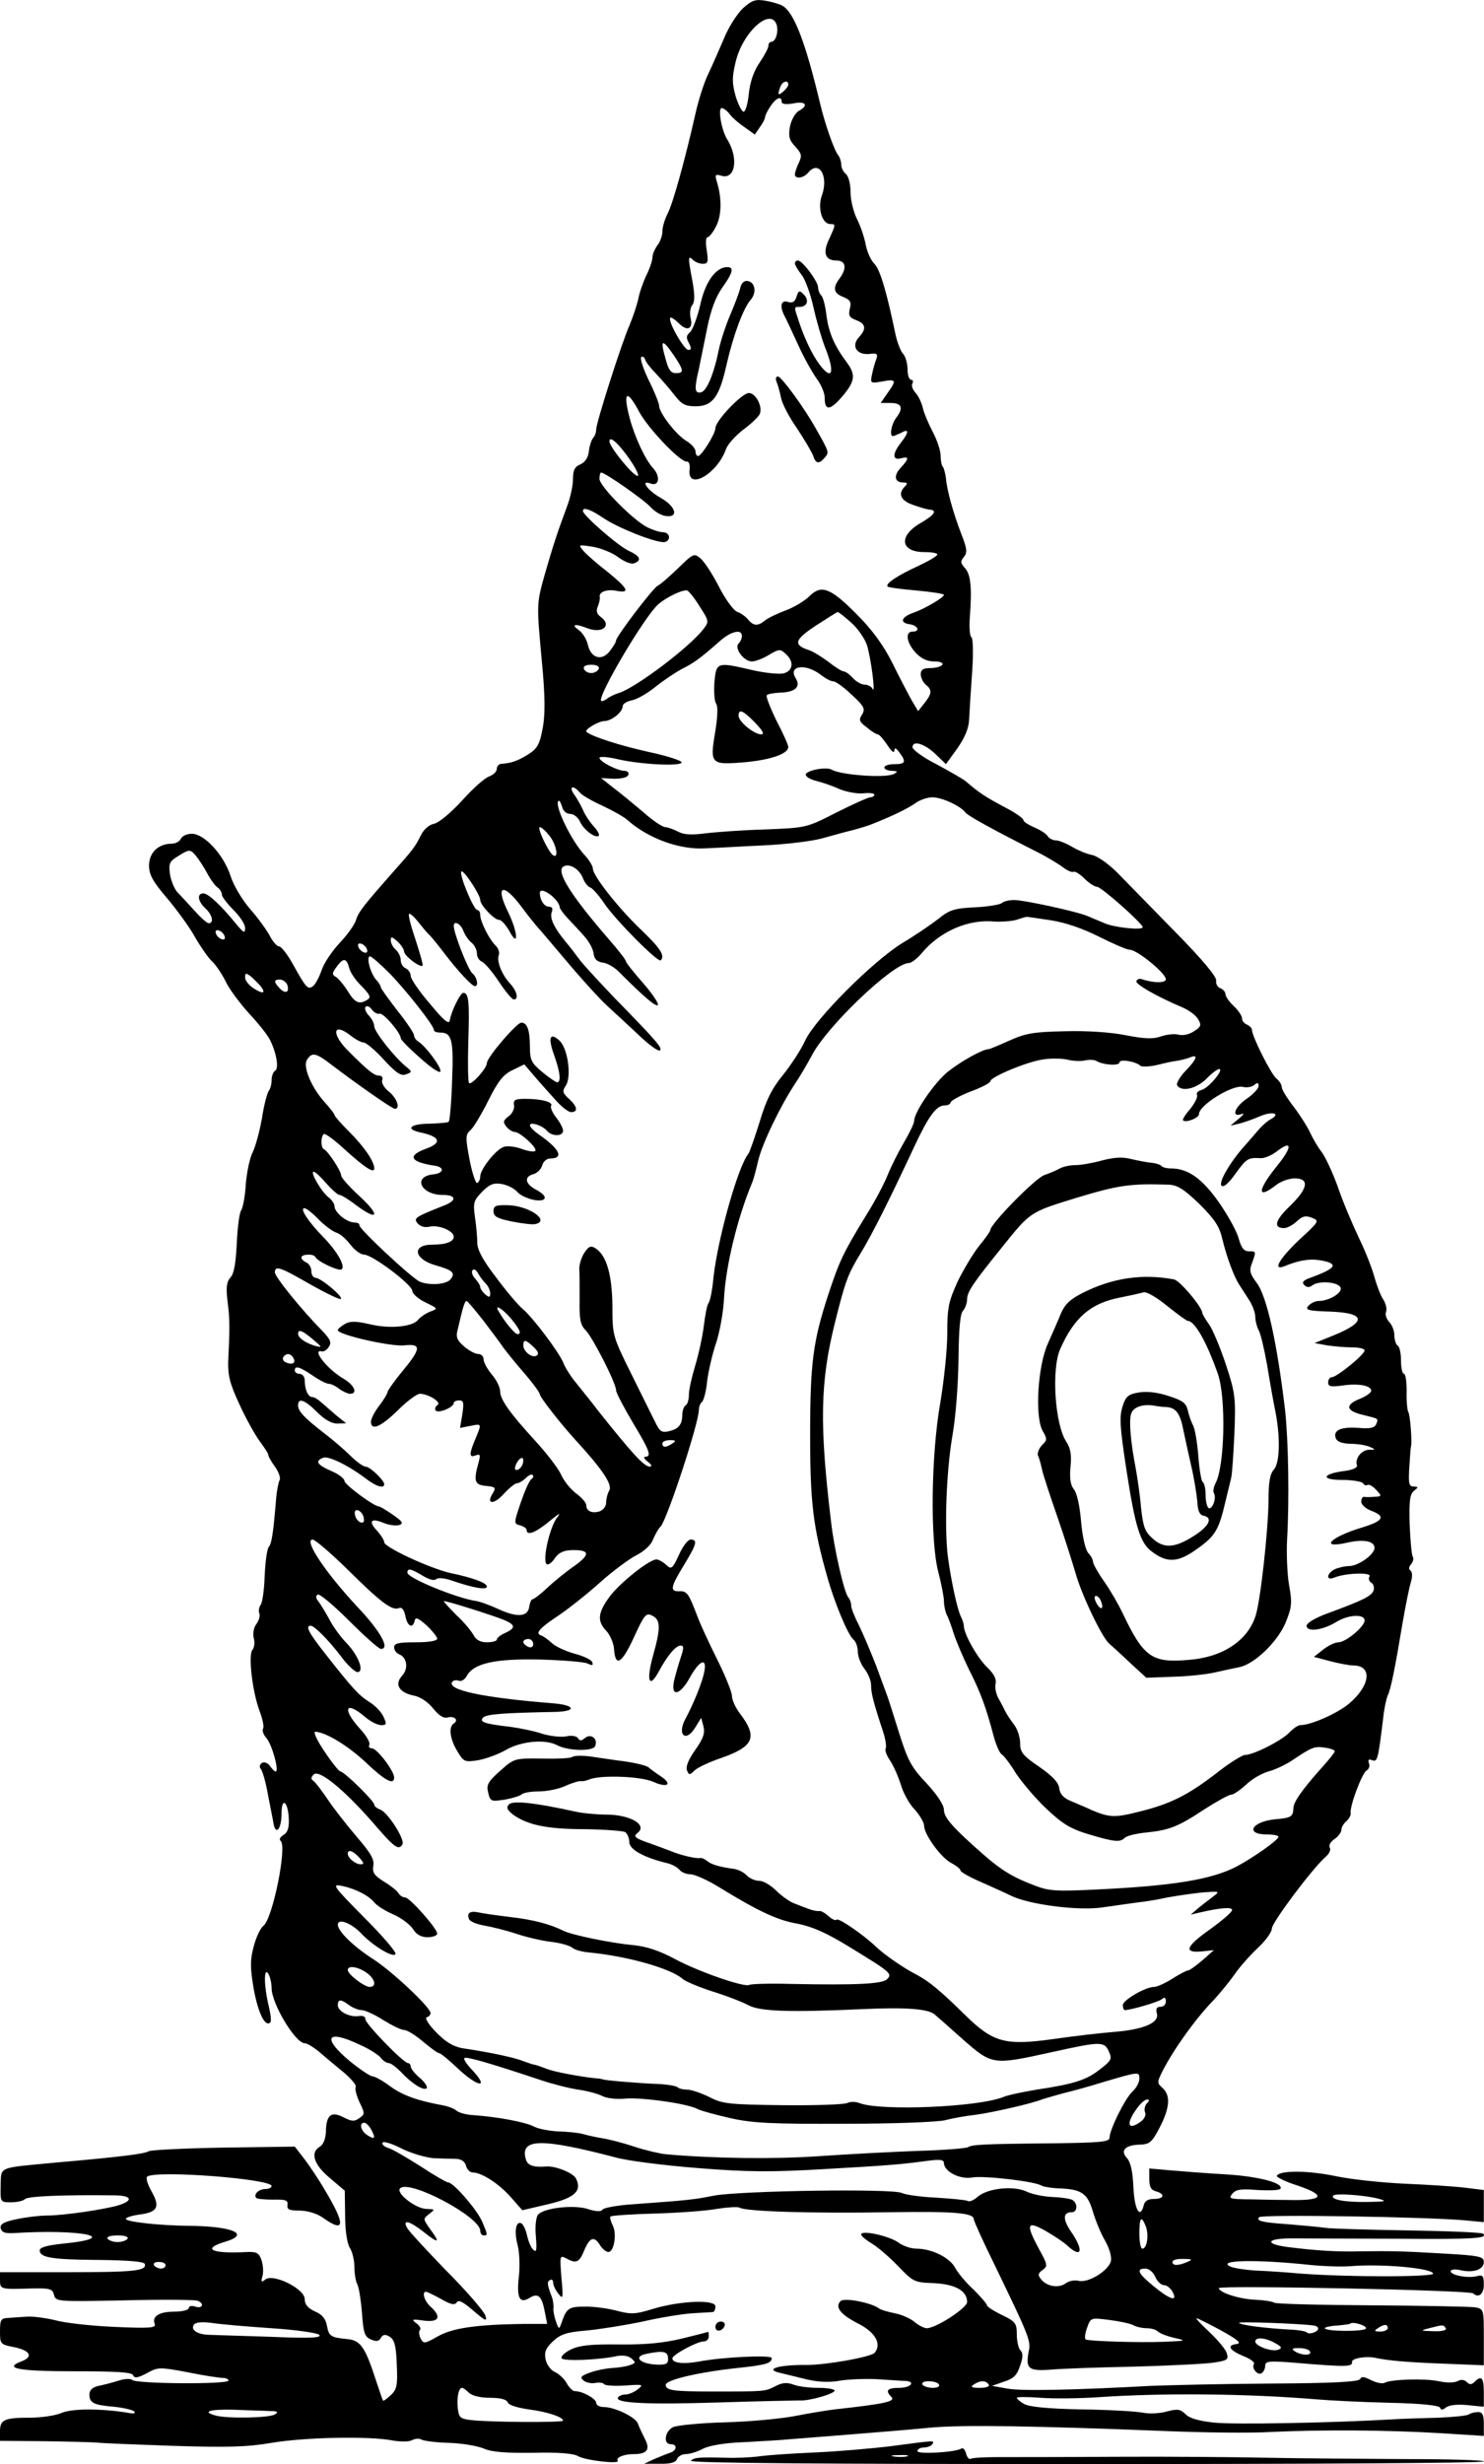 <?xml version="1.0" standalone="no"?>
<!DOCTYPE svg PUBLIC "-//W3C//DTD SVG 20010904//EN"
 "http://www.w3.org/TR/2001/REC-SVG-20010904/DTD/svg10.dtd">
<svg version="1.0" xmlns="http://www.w3.org/2000/svg"
 width="448.056pt" height="743.616pt" viewBox="0 0 448.056 743.616"
 preserveAspectRatio="xMidYMid meet">
<g transform="translate(0,743.616) scale(0.1,-0.1)"
fill="#000000" stroke="none">
<path d="M2243 7411 c-18 -17 -44 -58 -58 -93 -15 -35 -36 -83 -48 -108 -12
-25 -29 -79 -38 -120 -30 -133 -67 -267 -83 -298 -9 -17 -16 -41 -16 -54 0
-13 -7 -32 -15 -42 -8 -11 -15 -27 -15 -36 0 -9 -8 -34 -19 -56 -10 -21 -21
-53 -24 -71 -4 -17 -15 -51 -25 -75 -25 -56 -102 -298 -102 -318 0 -9 -4 -20
-9 -25 -5 -6 -11 -23 -13 -40 -2 -20 -11 -33 -25 -40 -18 -7 -23 -18 -23 -45
0 -19 -8 -57 -19 -85 -30 -81 -41 -115 -67 -205 -24 -86 -24 -87 -8 -260 10
-105 11 -162 1 -209 -8 -42 -16 -55 -43 -72 -32 -20 -52 -26 -81 -28 -7 -1
-13 -7 -13 -15 0 -8 -10 -18 -23 -23 -13 -4 -50 -37 -82 -73 -34 -37 -70 -67
-85 -70 -15 -3 -31 -17 -40 -36 -16 -32 -22 -41 -82 -108 -88 -100 -106 -122
-113 -146 -4 -14 -26 -45 -50 -70 -23 -25 -48 -62 -54 -82 -7 -20 -18 -41 -25
-47 -16 -13 -21 -8 -62 66 -16 29 -35 53 -41 53 -7 0 -20 15 -29 33 -9 17 -36
54 -59 80 -24 28 -50 71 -59 100 -21 64 -79 127 -117 127 -15 0 -29 -7 -33
-15 -3 -8 -16 -15 -28 -15 -40 0 -68 -27 -68 -66 0 -27 11 -48 55 -99 30 -36
69 -89 85 -119 17 -29 40 -62 51 -72 11 -10 29 -37 40 -59 10 -22 42 -65 69
-95 28 -30 57 -66 64 -80 20 -38 29 -87 17 -95 -6 -3 -11 -16 -11 -29 0 -12
-4 -26 -8 -31 -5 -6 -15 -43 -21 -83 -7 -40 -20 -87 -28 -103 -9 -17 -18 -61
-21 -98 -2 -36 -9 -71 -14 -78 -5 -6 -11 -51 -13 -98 -3 -60 -8 -92 -19 -104
-12 -13 -14 -30 -9 -72 7 -53 7 -79 2 -182 -1 -42 5 -67 34 -129 19 -42 47
-92 61 -111 14 -19 26 -37 26 -41 0 -5 9 -21 21 -37 11 -16 17 -34 13 -40 -3
-6 -8 -30 -10 -52 -9 -111 -14 -140 -23 -150 -5 -7 -10 -46 -12 -87 -1 -41 -7
-81 -12 -87 -5 -7 -7 -19 -4 -26 3 -7 -1 -21 -9 -32 -8 -10 -11 -29 -8 -42 4
-13 2 -29 -4 -36 -13 -16 0 -127 22 -185 9 -24 14 -48 10 -53 -3 -6 2 -19 11
-29 16 -18 39 -100 27 -100 -3 0 -10 7 -17 17 -7 9 -17 13 -24 9 -7 -5 -9 -12
-3 -19 5 -7 15 -41 21 -77 7 -36 15 -75 17 -88 7 -36 24 -15 24 31 0 52 20 37
22 -17 1 -27 -4 -41 -17 -48 -9 -6 -13 -13 -8 -17 21 -14 -24 -237 -52 -257
-9 -7 -22 -35 -29 -62 -11 -41 -11 -63 0 -128 13 -72 35 -117 50 -101 4 3 1
26 -5 51 -14 57 -15 118 -1 96 5 -8 10 -28 10 -43 0 -48 72 -167 100 -167 7 0
27 -12 45 -27 18 -16 51 -43 74 -62 22 -19 38 -38 35 -43 -3 -5 2 -25 11 -45
17 -35 17 -37 0 -49 -15 -11 -23 -10 -47 2 -38 20 -53 8 -54 -43 -1 -22 -8
-39 -18 -45 -30 -17 -19 -54 29 -94 l46 -39 1 -75 c0 -45 6 -84 14 -97 8 -12
14 -39 14 -58 0 -20 4 -44 9 -53 5 -10 11 -49 14 -87 4 -59 8 -71 27 -79 16
-7 24 -6 30 5 7 11 14 11 27 3 14 -9 19 -27 21 -84 3 -63 0 -75 -18 -92 -12
-11 -22 -18 -23 -17 -2 2 -11 29 -21 59 -33 102 -47 123 -86 127 -51 5 -57 8
-63 41 -4 21 -15 34 -37 43 -21 10 -30 21 -30 37 0 31 -95 78 -119 59 -12 -10
-14 -8 -8 12 3 13 1 34 -4 48 -7 20 -15 24 -42 23 -108 -6 -140 9 -67 31 78
23 22 47 -111 48 -89 1 -189 12 -189 21 0 4 19 10 41 13 55 7 63 23 37 69 -12
21 -18 41 -14 45 21 21 376 -6 376 -28 0 -5 -9 -9 -19 -9 -20 0 -37 -17 -27
-27 3 -3 26 -5 51 -5 38 1 45 -2 43 -16 -2 -14 5 -17 38 -17 25 -1 52 -9 71
-23 65 -46 66 -19 5 83 -19 33 -48 76 -64 97 l-28 36 -215 -3 c-118 -2 -220
-7 -226 -11 -13 -8 -85 -17 -279 -34 -180 -17 -166 -11 -168 -70 -1 -50 -1
-50 32 -50 17 0 36 4 42 10 8 8 112 13 267 11 54 0 62 -15 15 -30 -44 -13
-167 -31 -217 -31 -22 0 -63 -5 -91 -11 -39 -8 -50 -15 -48 -27 3 -13 13 -16
38 -15 209 13 332 -14 148 -32 -46 -5 -68 -11 -68 -20 0 -22 37 -28 179 -29
90 -1 136 -5 138 -12 7 -21 -32 -25 -234 -25 l-203 0 0 -24 c0 -28 2 -28 96
-25 55 1 62 -1 67 -19 5 -21 9 -21 212 -17 114 3 213 2 221 -1 22 -8 16 -25
-6 -18 -11 4 -20 2 -20 -4 0 -6 -19 -11 -43 -11 -46 0 -69 -14 -60 -37 5 -12
-13 -14 -122 -9 -70 3 -150 12 -178 20 -29 7 -67 12 -84 11 -18 -1 -44 -3 -58
-4 -22 -1 -25 -5 -25 -40 0 -39 1 -40 42 -48 49 -10 60 -29 23 -43 -56 -21
-11 -30 160 -30 130 0 174 -3 177 -12 4 -10 14 -8 41 6 34 19 38 19 124 3 48
-10 96 -17 106 -17 9 0 17 -4 17 -8 0 -12 -283 -10 -291 2 -4 4 -22 4 -40 -2
-19 -6 -46 -13 -61 -16 -19 -4 -28 -13 -28 -26 0 -25 12 -32 74 -37 28 -3 55
-9 61 -14 6 -6 -2 -8 -20 -4 -81 13 -168 13 -200 -1 -19 -8 -61 -14 -94 -14
-78 0 -91 -6 -91 -41 l0 -29 133 -1 c72 -1 143 -3 157 -4 14 -2 117 -6 230
-10 165 -5 223 -4 300 9 100 17 297 21 366 7 24 -4 49 -4 58 1 9 5 22 6 28 2
7 -4 44 -9 82 -10 39 -1 87 -9 106 -17 25 -11 67 -14 150 -13 75 2 122 -2 135
-10 22 -13 127 -25 120 -14 -6 10 19 20 48 20 41 0 51 14 34 46 -8 16 -18 37
-21 46 -6 19 -69 50 -103 50 -13 0 -23 6 -23 13 0 12 -41 35 -64 35 -7 0 -18
11 -25 24 -7 13 -23 28 -36 34 -13 6 -25 23 -28 39 -4 22 1 33 23 54 23 21 41
27 101 32 41 4 117 16 169 27 52 12 120 23 150 25 30 2 58 3 63 4 4 1 7 8 7
17 0 21 -105 17 -186 -7 -55 -17 -68 -18 -113 -6 -27 7 -71 13 -97 12 -47 0
-54 -5 -69 -50 -7 -19 -8 -19 -16 4 -5 14 -9 32 -8 40 1 9 -1 24 -4 33 -15 39
-16 48 -7 53 6 4 10 0 10 -7 0 -8 7 -23 16 -34 14 -18 15 -14 9 49 -5 65 -5
68 14 58 31 -17 40 -13 55 24 17 40 30 44 48 15 7 -11 18 -20 25 -20 17 0 26
55 13 80 -6 12 -9 24 -7 27 3 3 63 7 134 9 70 2 155 8 187 14 32 5 63 7 68 4
19 -12 221 -18 458 -14 191 3 250 -2 250 -21 0 -5 28 -67 63 -138 104 -215
110 -229 103 -261 -10 -53 -1 -60 68 -55 33 3 147 7 251 9 105 3 211 8 238 12
42 6 47 9 41 28 -3 12 -27 40 -52 64 -25 23 -43 42 -39 42 3 0 37 -17 74 -37
54 -30 63 -39 45 -41 -29 -4 -20 -19 24 -37 20 -8 33 -18 30 -23 -8 -13 11
-35 23 -28 6 4 11 14 11 23 0 14 12 15 98 8 143 -12 167 -12 164 3 -2 11 43
19 73 12 38 -8 96 -13 203 -17 l122 -5 0 85 c0 83 0 85 -26 90 -14 2 -154 5
-311 6 -157 1 -290 4 -296 8 -6 4 -33 8 -59 9 -47 2 -108 22 -108 35 0 9 758
-6 768 -16 16 -15 32 -2 32 26 0 27 -3 31 -21 26 -28 -7 -79 3 -79 15 0 5 13
7 30 3 39 -9 70 2 70 25 0 16 -13 19 -117 25 -135 8 -163 8 -253 7 -72 -2
-136 2 -223 13 -74 10 -61 27 19 26 33 0 173 -1 312 -1 234 -2 275 1 260 15
-3 4 -104 8 -224 10 -121 2 -235 5 -254 8 -19 3 -70 7 -114 11 -75 5 -95 10
-84 21 8 9 513 1 626 -10 l52 -5 0 49 0 48 -57 7 c-32 4 -113 9 -181 12 -68 3
-163 13 -210 23 -82 17 -167 18 -177 1 -2 -4 26 -18 64 -30 88 -30 77 -46 -33
-43 -44 0 -103 2 -130 2 -43 1 -47 3 -35 17 11 13 26 15 76 11 35 -2 66 -1 69
4 10 17 -66 37 -162 43 -55 3 -129 9 -166 12 l-68 6 0 -32 c0 -23 5 -33 20
-37 29 -8 25 -23 -6 -23 -18 0 -28 -6 -31 -20 -11 -42 -28 -12 -31 56 -2 46
-8 74 -19 87 -22 23 -6 40 39 41 29 1 36 7 59 51 31 60 34 97 9 120 -17 15
-17 17 1 53 35 67 100 158 155 214 19 21 47 55 61 75 14 21 45 56 69 79 24 22
44 49 44 60 0 18 122 181 162 216 11 9 17 22 13 28 -4 7 2 18 14 26 12 8 21
21 21 28 0 8 7 19 15 26 8 7 14 18 13 24 -4 19 34 121 48 129 7 4 11 14 7 22
-3 11 -1 13 10 9 16 -6 18 3 33 126 3 30 10 61 14 70 9 17 22 82 45 220 9 52
20 107 25 122 5 17 4 30 -1 34 -6 4 -6 11 1 19 7 8 9 19 5 24 -3 6 -7 50 -9
98 -2 70 1 90 13 100 14 11 14 12 -1 13 -14 0 -16 9 -13 58 2 31 4 59 5 62 4
11 -2 95 -8 105 -3 5 -6 33 -5 62 0 29 -3 53 -8 53 -5 0 -9 18 -9 39 0 22 -4
43 -10 46 -5 3 -10 17 -10 31 0 14 -7 32 -16 41 -8 9 -13 22 -9 31 3 8 -1 25
-9 37 -8 12 -19 42 -26 66 -6 24 -27 78 -47 119 -19 40 -49 110 -64 155 -16
44 -38 91 -49 105 -11 14 -26 40 -34 57 -8 18 -31 54 -50 79 -20 26 -36 52
-36 59 0 7 -7 19 -16 26 -17 14 -74 128 -74 147 0 5 -7 12 -15 16 -8 3 -15 11
-15 19 0 7 -11 24 -25 37 -14 13 -25 29 -25 36 0 6 -7 15 -16 18 -8 3 -14 14
-12 23 1 12 -43 65 -125 148 -70 72 -148 151 -173 177 -26 26 -59 50 -77 54
-17 3 -44 15 -61 25 -17 10 -39 19 -48 19 -9 0 -21 6 -25 13 -4 7 -23 19 -40
26 -18 8 -33 17 -33 22 0 5 -21 20 -47 34 -68 36 -85 47 -128 84 -9 7 -49 30
-88 51 -40 20 -72 44 -72 51 0 22 37 11 71 -22 l30 -29 34 47 c23 33 35 61 36
88 1 22 5 86 9 141 4 56 3 104 -2 107 -5 3 -7 29 -5 59 7 89 3 130 -14 149
-14 16 -15 21 -4 34 11 13 10 25 -7 68 -25 65 -44 133 -47 170 -2 15 -6 30 -9
34 -4 3 -7 19 -7 34 0 15 -11 48 -24 72 -13 25 -27 58 -30 73 -4 16 -14 37
-23 46 -8 9 -12 22 -8 27 3 6 1 11 -4 11 -6 0 -11 14 -11 32 0 17 -6 39 -14
47 -8 9 -19 39 -24 66 -25 120 -45 188 -62 205 -11 11 -22 36 -26 57 -4 21
-15 55 -26 77 -11 21 -20 58 -20 82 0 25 -6 48 -14 55 -8 6 -14 19 -14 28 0 9
-4 21 -8 27 -13 14 -42 98 -57 162 -43 180 -78 272 -113 291 -9 5 -33 12 -52
15 -29 5 -40 1 -67 -23z m102 -50 c6 -21 -3 -51 -16 -51 -5 0 -9 -5 -9 -12 0
-7 -12 -29 -26 -50 -17 -24 -29 -57 -33 -93 -3 -31 -10 -56 -16 -56 -5 0 -16
21 -24 47 -11 40 -11 57 0 103 21 90 106 167 124 112z m35 -180 c0 -5 -7 -14
-15 -21 -16 -14 -18 -10 -9 14 6 17 24 22 24 7z m-20 -52 c0 -7 12 -9 35 -5
38 8 48 -6 16 -23 -10 -6 -22 -27 -26 -47 -5 -30 -2 -41 16 -60 19 -21 21 -27
11 -49 -7 -14 -12 -30 -12 -35 0 -15 26 -12 40 5 33 40 63 -11 41 -70 -13 -37
1 -85 26 -85 17 0 16 -2 -3 -44 -21 -42 -13 -66 21 -66 29 0 33 -23 10 -54
-22 -29 -18 -45 11 -56 21 -9 25 -15 20 -35 -5 -21 -2 -27 19 -35 29 -11 32
-26 8 -52 -24 -26 -6 -54 32 -50 23 3 26 0 21 -15 -4 -10 -10 -31 -13 -46 -6
-28 -5 -28 31 -22 42 8 44 4 15 -36 l-20 -29 30 0 c34 0 40 -15 16 -46 -14
-19 -20 -54 -9 -54 3 0 14 5 25 10 24 14 24 2 -1 -30 -26 -33 -26 -54 0 -47
26 7 25 -1 -1 -29 -22 -24 -18 -44 9 -44 12 0 13 -3 4 -12 -22 -22 -13 -43 26
-56 20 -7 43 -14 50 -14 23 -2 12 -17 -28 -40 -68 -39 -62 -88 11 -88 22 0 39
-3 39 -7 0 -5 -26 -20 -58 -35 -65 -30 -100 -54 -92 -62 3 -3 43 -8 88 -12 45
-4 82 -10 82 -13 0 -8 -59 -43 -95 -55 -35 -13 -39 -30 -7 -34 24 -4 31 -22 7
-22 -23 0 -18 -34 10 -64 16 -17 34 -26 55 -26 18 0 29 -4 25 -10 -3 -5 -19
-10 -36 -10 -22 0 -29 -5 -29 -19 0 -10 7 -24 15 -31 20 -16 19 -27 -4 -56
l-19 -24 -19 32 c-10 18 -37 69 -58 112 -27 54 -61 101 -107 147 -80 81 -108
92 -144 56 -14 -14 -47 -34 -72 -43 -26 -10 -54 -23 -63 -31 -21 -17 -34 -16
-50 3 -7 9 -22 20 -34 24 -11 5 -36 39 -55 77 -19 37 -44 75 -55 84 -19 16
-22 15 -67 -29 -26 -25 -54 -50 -63 -54 -16 -10 -125 -153 -125 -165 0 -5 -9
-19 -19 -32 -24 -31 -57 -21 -66 19 -4 17 -16 37 -28 45 -24 17 -11 20 27 5
46 -17 75 9 39 35 -11 8 -14 18 -8 31 4 10 7 23 6 28 -4 16 22 25 51 19 42 -8
34 7 -26 56 -30 23 -63 52 -73 63 -18 21 -18 21 27 14 24 -4 59 -18 76 -31 19
-14 39 -22 48 -19 25 9 19 22 -16 38 -31 14 -138 107 -138 120 0 13 23 5 63
-22 43 -29 151 -72 181 -72 9 0 16 7 16 15 0 8 -8 15 -19 15 -10 0 -31 7 -47
15 -43 22 -144 124 -144 146 0 10 2 19 5 19 12 0 132 -84 150 -105 11 -12 32
-25 45 -26 40 -6 31 28 -14 54 -40 22 -65 56 -32 44 26 -10 31 21 8 46 -24 26
-56 95 -71 152 -21 80 -8 88 29 18 27 -50 125 -153 144 -150 6 1 10 -9 8 -25
-7 -64 84 -12 110 63 5 14 29 41 53 59 24 18 46 39 49 47 9 22 -12 63 -33 63
-21 0 -101 -84 -101 -106 0 -17 -42 -84 -52 -84 -5 0 -8 6 -8 14 0 8 -12 22
-27 31 -31 18 -83 85 -83 107 0 7 -14 42 -31 76 -17 35 -27 67 -23 70 3 4 9 1
12 -7 2 -8 18 -28 35 -45 16 -17 41 -46 54 -63 21 -27 32 -33 63 -33 52 0 72
28 94 127 20 87 50 169 73 195 18 21 13 52 -9 56 -12 2 -20 -6 -24 -25 -4 -15
-18 -51 -30 -79 -12 -28 -27 -73 -33 -100 -15 -75 -37 -129 -55 -132 -19 -4
-20 11 -6 70 5 24 16 79 25 123 11 55 25 93 45 122 33 46 37 63 16 63 -35 0
-67 -45 -82 -115 -9 -38 -23 -75 -31 -82 -11 -9 -12 -16 -3 -32 8 -16 8 -21
-2 -21 -13 1 -63 88 -54 97 2 3 14 -5 26 -17 25 -25 44 -17 35 17 -3 14 -1 31
5 38 8 10 8 30 1 71 -14 73 -14 81 1 66 7 -7 20 -12 30 -12 16 0 17 6 12 40
-4 22 -3 40 2 40 5 0 17 15 26 33 17 32 18 86 2 136 -6 20 -4 22 13 17 43 -14
54 52 19 109 -18 28 -29 95 -17 95 5 0 16 -8 23 -17 7 -10 27 -28 45 -40 l32
-23 15 22 c9 12 16 26 16 31 0 4 7 19 16 32 17 26 34 33 34 14z m-325 -766
c30 -45 31 -53 5 -53 -14 0 -22 11 -29 38 -19 65 -13 69 24 15z m-154 -286
c30 -37 52 -77 44 -77 -14 0 -85 88 -85 104 0 15 17 3 41 -27z m232 -472 c28
-43 28 -45 11 -67 -42 -55 -204 -177 -255 -193 -13 -4 -30 -12 -37 -18 -7 -5
-14 -8 -17 -6 -12 13 131 255 172 291 26 23 76 46 88 42 5 -2 23 -24 38 -49z
m456 -47 c20 -17 41 -48 48 -67 12 -36 28 -156 17 -133 -3 6 -14 12 -23 12
-10 0 -26 9 -36 20 -10 11 -22 20 -28 20 -5 0 -26 13 -46 29 -20 15 -46 31
-58 35 -49 16 -45 31 20 74 34 22 64 41 66 41 2 1 20 -13 40 -31z m-329 -41
c0 -7 -4 -17 -10 -23 -14 -14 16 -54 40 -54 11 0 34 9 52 20 30 18 34 18 50 3
26 -23 23 -51 -6 -59 -14 -3 -56 1 -95 10 -107 25 -108 24 -114 -36 -2 -29 0
-58 5 -65 6 -8 5 -39 -3 -88 -16 -95 -13 -98 91 -89 76 7 130 25 130 46 0 6
-16 42 -36 80 -19 39 -32 73 -29 76 3 4 22 7 41 8 45 1 63 18 46 44 -23 38 31
45 77 9 13 -10 29 -19 37 -19 7 0 32 -18 55 -40 38 -35 42 -43 32 -60 -11 -16
-9 -22 14 -39 14 -12 29 -21 33 -21 5 0 17 -15 29 -32 11 -18 21 -26 21 -18 1
11 4 10 15 -4 22 -29 19 -36 -15 -36 -16 0 -30 -4 -30 -10 0 -5 10 -10 23 -10
17 -1 19 -2 7 -9 -23 -14 -160 -4 -188 12 -17 11 -84 -3 -79 -16 2 -7 17 -14
33 -18 16 -4 47 -14 68 -24 22 -9 55 -15 73 -13 18 2 33 0 33 -4 0 -4 -6 -8
-12 -8 -7 0 -53 -21 -103 -46 -90 -46 -90 -46 -215 -51 -69 -2 -151 -8 -182
-12 -40 -5 -63 -4 -80 5 -13 7 -30 13 -39 14 -9 0 -40 21 -70 48 -31 26 -71
59 -90 73 l-34 27 39 -2 c23 0 41 4 43 12 3 6 -3 12 -12 12 -21 0 -75 28 -75
39 0 5 25 3 55 -4 69 -16 189 -22 193 -10 2 5 -43 20 -100 32 -85 19 -167 45
-187 60 -9 6 34 32 53 33 22 0 56 27 56 45 0 7 13 15 29 18 15 3 48 22 72 42
24 19 60 43 79 53 34 17 53 30 114 84 33 29 66 37 66 15z m-432 -99 c-3 -7
-13 -13 -23 -13 -10 0 -20 6 -22 13 -3 7 5 12 22 12 17 0 25 -5 23 -12z m472
-163 c23 -24 29 -35 18 -35 -21 0 -68 38 -68 56 0 22 13 17 50 -21z m-530
-210 c6 -8 37 -26 68 -40 32 -15 66 -34 77 -44 62 -55 157 -90 235 -85 30 1
110 6 177 9 67 3 146 13 175 21 29 8 71 20 93 25 22 6 49 14 60 19 63 25 103
45 127 61 14 11 38 19 53 19 28 0 84 -25 100 -46 9 -11 82 -51 230 -126 22
-12 51 -29 64 -39 13 -10 27 -16 32 -14 4 3 19 -6 33 -20 14 -14 31 -25 38
-25 13 0 138 -111 138 -122 0 -10 -86 -1 -115 12 -16 7 -39 16 -50 21 -31 14
-193 49 -223 49 -16 0 -32 -4 -37 -9 -6 -5 -42 -11 -82 -13 -62 -3 -77 -8
-110 -35 -22 -17 -70 -50 -109 -73 -90 -56 -262 -228 -293 -294 -12 -27 -43
-74 -67 -104 -33 -40 -51 -76 -70 -140 -15 -48 -30 -91 -34 -97 -32 -39 -93
-257 -106 -375 -3 -36 -10 -69 -14 -75 -5 -5 -11 -37 -15 -70 -4 -33 -16 -87
-26 -120 -10 -33 -19 -72 -19 -87 0 -15 -4 -30 -10 -33 -5 -3 -10 -16 -10 -28
0 -30 -11 -43 -40 -50 -22 -5 -28 -1 -41 26 -9 18 -42 84 -73 147 -56 113 -57
116 -57 205 -1 95 -18 153 -51 174 -14 9 -21 6 -34 -14 -9 -14 -15 -35 -15
-47 1 -13 1 -55 1 -95 -1 -58 2 -75 18 -91 21 -21 92 -160 92 -181 0 -8 23
-51 50 -97 52 -86 58 -104 38 -104 -6 0 -3 -7 8 -15 11 -9 14 -14 6 -15 -17 0
-53 39 -157 170 -19 25 -49 62 -65 82 -17 20 -34 48 -39 61 -12 31 -94 140
-124 164 -12 10 -48 52 -79 94 -41 53 -57 84 -57 105 0 16 -3 51 -7 77 -6 44
-4 50 22 77 23 23 35 27 59 23 17 -3 37 -13 46 -23 18 -21 75 -35 83 -21 4 6
-7 17 -24 26 -35 18 -39 40 -9 48 11 3 23 15 26 26 3 12 14 21 24 21 43 0 29
29 -35 73 -14 10 -26 22 -26 27 0 12 37 0 51 -16 15 -18 49 -18 49 0 0 7 -9
25 -21 40 -11 14 -18 30 -15 35 7 11 -28 21 -77 21 -32 0 -38 -3 -35 -20 2
-10 -6 -26 -17 -33 -16 -13 -17 -17 -6 -31 7 -9 19 -16 25 -16 16 0 70 -49 62
-57 -3 -4 -22 -1 -41 6 -19 7 -44 10 -54 6 -23 -7 -71 -67 -71 -89 0 -8 -4
-17 -9 -20 -4 -3 -15 28 -23 69 -13 69 -13 77 3 91 9 8 33 48 54 90 29 58 45
78 73 91 l35 17 30 -35 c16 -19 45 -51 63 -71 18 -21 40 -38 48 -38 22 0 20
16 -6 40 -20 18 -21 23 -9 41 17 29 5 112 -20 135 -29 26 -35 9 -16 -44 18
-50 22 -82 9 -82 -4 0 -24 14 -45 31 -32 27 -37 36 -37 74 0 52 -8 75 -26 75
-14 0 -104 -105 -104 -122 0 -16 -48 -69 -54 -60 -3 5 -4 62 -2 127 4 118 1
145 -15 145 -9 0 -36 -54 -41 -83 -2 -14 -18 -1 -60 50 -32 37 -58 75 -58 84
0 9 -7 19 -15 23 -8 3 -15 14 -15 24 0 11 -7 25 -15 32 -8 7 -15 19 -15 28 0
13 3 12 20 -3 11 -10 20 -24 20 -30 0 -13 48 -50 56 -43 2 2 -8 37 -21 77 -14
41 -23 76 -20 79 2 3 14 -7 26 -22 11 -14 26 -32 33 -39 7 -6 28 -32 47 -57
42 -55 84 -100 93 -100 12 0 6 28 -8 39 -13 11 -56 121 -56 143 0 17 21 7 29
-15 5 -13 16 -29 25 -36 9 -7 16 -22 16 -33 0 -10 7 -21 15 -24 9 -4 32 -31
51 -60 20 -30 40 -54 45 -54 16 0 10 25 -11 48 -25 27 -41 67 -34 86 3 7 -1
20 -9 28 -20 19 -47 73 -47 93 0 8 -4 15 -9 15 -11 0 -56 109 -48 116 6 7 57
-70 57 -86 0 -15 42 -60 57 -60 7 0 20 -15 30 -32 30 -57 27 -5 -3 56 -40 81
-15 90 41 15 17 -23 42 -55 58 -72 15 -18 58 -68 95 -112 37 -43 84 -95 106
-115 21 -19 63 -58 94 -87 30 -29 59 -50 64 -47 10 6 -8 27 -137 159 -44 46
-90 96 -102 111 -12 16 -32 43 -46 59 -35 43 -48 71 -41 89 4 10 1 16 -9 16
-14 0 -27 20 -27 41 0 24 58 -18 60 -43 0 -4 11 -19 24 -33 14 -15 36 -38 49
-53 14 -15 27 -38 29 -52 2 -18 10 -26 28 -29 14 -1 37 -15 51 -30 72 -72 109
-104 115 -98 4 4 -16 34 -44 66 -29 33 -52 62 -52 66 0 4 -24 35 -53 68 -115
133 -159 204 -136 218 18 11 48 -7 59 -35 5 -13 15 -26 22 -28 8 -3 27 -25 43
-49 34 -50 162 -179 170 -171 13 14 0 35 -56 89 -70 66 -149 166 -149 188 0 8
-12 27 -26 42 -39 42 -91 149 -78 162 3 3 7 -5 11 -17 3 -13 13 -22 24 -22 11
0 24 -10 30 -23 11 -25 47 -52 57 -43 3 3 -4 16 -16 29 -11 12 -25 33 -31 47
-6 14 -18 35 -27 48 -18 24 -4 31 16 7z m-91 -131 c21 -27 29 -70 11 -59 -14
9 -50 85 -40 85 5 0 18 -12 29 -26z m-1067 -61 c8 -10 24 -34 34 -53 10 -19
25 -39 32 -43 6 -4 12 -14 12 -21 0 -6 16 -27 35 -46 19 -19 35 -43 35 -54 0
-18 -4 -16 -28 13 -44 54 -83 91 -98 91 -20 0 -17 -24 6 -45 21 -19 27 -45 10
-45 -5 0 -24 17 -42 37 -18 20 -41 45 -52 56 -10 11 -20 36 -23 56 -4 31 -1
38 24 53 35 22 37 22 55 1z m2580 -194 c46 -7 97 -25 147 -50 42 -21 83 -39
92 -39 22 0 109 -71 109 -89 0 -12 -38 -12 -75 1 -5 1 -12 -1 -14 -7 -3 -9 61
-46 139 -79 19 -8 41 -24 47 -35 11 -18 10 -23 -12 -37 -15 -10 -34 -14 -48
-10 -12 3 -36 0 -53 -6 -23 -8 -48 -7 -105 4 -45 9 -118 14 -184 12 -94 -2
-118 -6 -167 -28 -31 -14 -60 -26 -63 -26 -18 0 -84 -37 -123 -68 -40 -32
-102 -122 -102 -149 0 -7 -14 -36 -31 -65 -17 -29 -39 -73 -49 -98 -10 -25
-38 -79 -64 -120 -71 -116 -81 -138 -115 -240 -46 -141 -55 -205 -55 -425 0
-203 9 -277 51 -425 22 -80 63 -177 79 -191 8 -6 14 -23 14 -38 0 -14 9 -37
20 -51 11 -14 20 -36 20 -49 0 -24 6 -49 36 -140 8 -24 11 -47 8 -52 -3 -5 3
-21 14 -37 10 -15 24 -47 32 -72 7 -25 26 -59 42 -75 15 -17 28 -39 28 -48 0
-27 51 -97 82 -113 15 -8 28 -18 28 -23 0 -4 28 -20 63 -35 34 -15 76 -34 92
-42 56 -26 202 -45 274 -34 36 5 84 12 106 15 22 2 63 9 90 15 28 5 75 12 105
15 54 4 54 4 32 -13 -12 -9 -33 -25 -45 -35 l-22 -19 25 6 c65 15 100 18 100
8 0 -6 -29 -31 -65 -57 -75 -53 -83 -73 -27 -68 l37 4 -35 -31 c-19 -16 -38
-30 -42 -30 -5 0 -26 -11 -48 -25 -22 -14 -47 -25 -55 -25 -27 0 -95 -40 -95
-55 0 -8 3 -15 6 -15 17 0 101 24 112 33 8 7 12 5 12 -7 0 -9 -7 -16 -16 -16
-12 0 -15 -6 -11 -21 7 -28 -42 -48 -131 -55 -37 -3 -117 -12 -179 -21 -149
-21 -184 -11 -269 72 -74 73 -108 101 -145 121 -40 20 -100 62 -124 85 -36 35
-113 88 -119 82 -3 -4 -14 1 -25 11 -10 9 -22 16 -27 15 -5 -1 -18 1 -29 5
-11 4 -32 12 -47 18 -14 5 -39 23 -55 39 -15 15 -38 29 -50 29 -12 0 -29 7
-38 16 -9 10 -26 18 -38 20 -44 6 -69 13 -82 24 -7 6 -17 10 -21 9 -11 -3 -61
9 -89 21 -11 4 -42 16 -68 25 -40 14 -45 19 -33 29 33 24 -20 56 -94 56 -28 0
-70 4 -93 9 -122 27 -188 34 -200 22 -9 -9 -7 -16 12 -31 43 -31 102 -44 216
-44 61 -1 116 -5 123 -9 6 -5 12 -18 12 -30 0 -22 43 -46 112 -63 15 -3 32
-12 39 -20 6 -8 21 -14 33 -14 12 0 49 -16 82 -36 122 -75 181 -103 241 -113
45 -9 87 -27 157 -70 126 -77 131 -81 114 -98 -15 -14 -91 -18 -290 -14 -64 2
-121 0 -126 -3 -14 -8 -151 39 -224 78 -44 24 -85 38 -125 42 -68 6 -187 31
-211 43 -42 21 -93 34 -162 42 -41 5 -84 11 -96 14 -25 5 -35 -2 -28 -20 3 -8
24 -16 47 -20 23 -4 67 -15 97 -25 30 -10 77 -21 104 -24 27 -3 55 -11 63 -17
7 -7 30 -13 51 -15 116 -11 246 -48 282 -79 8 -8 49 -25 92 -39 42 -13 91 -32
109 -42 36 -18 124 -21 344 -11 130 6 199 1 218 -17 7 -6 46 -40 86 -76 87
-76 89 -76 266 -37 149 33 159 33 173 2 10 -22 8 -27 -26 -53 -41 -33 -79 -45
-192 -62 -41 -7 -86 -16 -100 -22 -76 -31 -369 -43 -434 -19 -12 5 -29 5 -37
1 -8 -5 -96 -8 -195 -7 -164 2 -183 4 -223 25 -25 12 -54 22 -66 22 -12 0 -25
3 -29 7 -4 4 -31 9 -59 10 -70 3 -161 11 -167 14 -3 1 -12 3 -20 3 -49 5 -129
20 -150 29 -14 5 -29 11 -35 12 -5 0 -21 6 -35 11 -24 10 -96 26 -184 39 -27
5 -50 18 -79 48 -22 22 -35 43 -29 45 7 2 12 8 12 13 0 17 -115 125 -172 162
-61 39 -108 85 -108 105 0 20 41 5 71 -27 35 -37 96 -74 103 -62 4 5 -39 55
-95 111 -94 95 -98 101 -67 95 42 -9 81 -29 99 -51 7 -9 33 -25 56 -35 23 -10
49 -29 59 -43 11 -18 25 -26 45 -26 16 0 29 5 29 11 0 15 -83 109 -97 109 -7
0 -16 6 -20 13 -4 7 -24 23 -44 35 -29 18 -35 27 -32 47 4 19 -7 38 -49 87
-30 35 -70 86 -88 113 -19 28 -38 53 -44 57 -8 5 -7 11 1 19 16 16 89 -43 177
-143 67 -78 79 -87 91 -68 9 14 -45 98 -67 105 -10 4 -18 10 -18 15 0 11 -91
100 -102 100 -4 0 -26 27 -48 60 -23 34 -35 60 -28 60 31 -1 99 -42 154 -94
57 -54 84 -68 84 -44 0 20 -52 88 -67 88 -8 0 -11 5 -8 10 4 6 -9 29 -29 50
-54 60 -43 85 16 35 16 -14 38 -25 49 -25 16 0 17 3 7 25 -6 14 -25 34 -43 45
-32 20 -51 41 -135 148 -48 61 -59 82 -42 82 11 0 53 -42 92 -93 19 -26 41
-46 49 -47 22 0 4 49 -32 87 -18 18 -42 51 -53 73 -12 22 -27 46 -33 54 -8 9
-8 16 -2 20 5 4 48 -32 95 -79 47 -47 90 -85 96 -85 28 0 0 52 -71 127 -97
104 -163 203 -135 203 7 0 54 -40 104 -89 101 -100 135 -126 156 -118 9 4 16
-4 20 -24 6 -31 22 -39 28 -14 2 12 10 9 36 -14 17 -16 32 -35 32 -40 0 -7
-26 -11 -65 -11 -52 0 -65 -3 -65 -15 0 -9 7 -18 15 -21 24 -10 29 -43 9 -65
-24 -26 -9 -51 36 -60 20 -4 43 -20 58 -39 17 -21 31 -30 43 -27 21 6 35 -8
19 -18 -16 -10 -12 -47 11 -84 19 -32 22 -33 62 -27 23 4 62 18 86 32 46 26
117 32 152 14 32 -18 110 -20 116 -3 9 22 -13 39 -31 24 -11 -9 -16 -9 -21 0
-5 6 -19 9 -36 5 -16 -3 -49 1 -72 8 -23 8 -67 17 -97 21 -79 9 -94 15 -81 28
10 10 58 14 220 17 64 2 57 21 -11 26 -211 17 -318 40 -303 64 3 5 12 7 20 4
7 -3 18 3 24 14 21 39 86 53 222 50 68 -2 132 -7 143 -12 14 -7 18 -6 14 4 -2
7 -25 18 -51 25 -26 7 -58 21 -70 32 -12 11 -27 22 -34 24 -18 6 -4 22 55 61
28 19 84 63 123 98 39 35 89 72 111 83 23 12 44 31 49 46 6 14 16 33 24 41 20
23 115 312 115 351 0 10 4 20 9 24 5 3 13 31 16 63 4 31 16 83 27 115 11 33
22 93 24 135 5 98 41 244 84 347 5 11 13 42 19 68 12 52 68 167 111 232 15 22
37 60 50 84 45 89 247 281 294 281 8 0 26 14 40 31 55 65 140 102 219 94 21
-1 50 1 65 5 15 5 28 9 30 9 2 1 35 -4 74 -10z m-2494 -48 c3 -8 -1 -12 -9 -9
-7 2 -15 10 -17 17 -3 8 1 12 9 9 7 -2 15 -10 17 -17z m430 -40 c3 -8 -1 -12
-9 -9 -7 2 -15 10 -17 17 -3 8 1 12 9 9 7 -2 15 -10 17 -17z m69 -73 c53 -55
133 -157 133 -170 0 -5 8 -8 19 -8 35 0 41 -21 36 -145 -2 -65 -7 -120 -10
-124 -3 -3 -29 -5 -58 -6 -57 0 -75 -16 -29 -26 62 -13 68 -32 17 -50 -57 -21
-46 -40 29 -51 30 -5 25 -23 -7 -26 -62 -7 -36 -62 30 -62 40 0 43 -16 6 -31
-91 -36 -95 -39 -82 -55 8 -9 21 -13 35 -10 27 7 74 -12 74 -30 0 -15 -23 -24
-65 -24 -62 0 -56 -43 9 -62 53 -15 62 -23 46 -43 -13 -15 -61 -19 -92 -7 -24
10 -188 163 -183 171 2 4 -6 8 -17 8 -24 2 -58 31 -58 49 0 7 -8 19 -17 26
-21 15 -58 78 -46 78 5 0 22 -16 38 -35 17 -19 35 -35 40 -35 6 0 28 -14 49
-30 67 -50 76 -34 14 24 -32 29 -58 58 -58 65 0 13 -40 74 -52 79 -10 5 -10
39 0 46 4 2 32 -18 62 -46 63 -57 90 -74 90 -58 0 21 -30 65 -75 110 -25 25
-45 48 -45 51 0 4 -13 20 -28 37 -40 43 -69 109 -55 130 15 24 27 21 75 -16
75 -57 182 -132 190 -132 18 0 6 33 -18 52 -14 11 -23 27 -20 34 3 8 -1 14 -9
14 -15 0 -32 13 -92 73 -54 53 -49 91 7 47 14 -11 31 -20 38 -20 7 0 35 -23
61 -52 37 -40 52 -50 67 -44 19 7 19 8 -1 24 -36 30 -95 105 -95 121 0 8 -7
23 -17 33 -9 10 -13 21 -9 26 4 4 13 0 19 -9 7 -9 17 -14 23 -12 11 4 64 -58
64 -74 0 -5 27 -32 60 -61 36 -32 60 -47 60 -38 0 15 -45 75 -67 89 -7 4 -13
13 -13 19 0 6 -22 39 -50 74 -27 35 -50 67 -50 70 0 4 -6 15 -14 23 -18 20
-31 71 -19 71 5 0 32 -24 60 -52z m-123 18 c3 -14 20 -39 38 -56 25 -26 29
-34 17 -41 -24 -15 -37 -10 -59 26 -12 19 -28 38 -36 43 -12 7 -12 11 2 30 20
28 30 28 38 -2z m-267 -56 c17 -22 7 -25 -22 -6 -14 9 -25 24 -25 32 0 14 2
15 18 3 9 -8 22 -21 29 -29z m80 5 c8 -23 -4 -30 -22 -12 -19 20 -19 27 0 27
9 0 18 -7 22 -15z m2409 -229 c13 3 29 2 35 -2 20 -12 69 -15 69 -4 0 11 49 3
63 -10 5 -4 27 -3 50 2 23 6 51 12 62 13 11 2 28 6 38 10 26 11 21 -5 -14 -41
-17 -18 -28 -37 -25 -43 13 -21 57 -11 88 19 16 17 34 30 39 30 16 0 -32 -58
-53 -63 -11 -3 -17 -10 -14 -15 3 -6 -6 -24 -20 -42 -15 -17 -25 -33 -22 -35
8 -8 48 7 48 19 0 27 102 90 133 82 12 -3 27 0 34 6 10 8 13 7 13 -3 0 -8 -16
-25 -35 -38 -37 -25 -49 -58 -17 -47 10 4 8 -1 -8 -14 l-25 -21 25 6 c14 3 42
13 63 22 39 17 66 9 33 -9 -10 -5 -25 -19 -35 -30 -9 -11 -26 -30 -38 -44 -47
-51 -85 -116 -75 -126 6 -6 21 6 42 36 34 47 39 49 76 47 11 -1 32 8 47 19 49
38 50 16 3 -42 -60 -74 -62 -104 -3 -58 14 11 39 20 56 20 46 0 40 -31 -15
-84 -45 -43 -50 -66 -17 -66 9 0 26 9 38 20 17 16 27 19 46 11 23 -9 23 -10
-39 -67 -60 -57 -81 -94 -44 -79 44 18 75 23 107 18 59 -10 51 -24 -29 -53
-22 -8 -26 -14 -18 -22 7 -7 15 -8 24 -1 21 16 82 10 86 -8 3 -16 -36 -39 -67
-39 -10 0 -24 -7 -31 -15 -10 -12 -1 -15 66 -17 108 -4 111 -31 10 -72 l-57
-23 38 -7 c21 -3 55 -6 76 -6 20 0 37 -4 37 -9 0 -13 -84 -81 -99 -81 -6 0
-11 -7 -11 -16 0 -12 8 -14 44 -9 47 7 86 0 86 -16 0 -6 -16 -17 -36 -25 -44
-18 -40 -36 12 -48 48 -12 46 -10 39 -28 -5 -11 -18 -14 -53 -11 -53 4 -78 -7
-69 -31 4 -11 19 -16 44 -17 21 0 47 -4 58 -9 19 -8 19 -9 -2 -9 -23 -1 -43
-27 -36 -47 2 -7 -13 -14 -38 -17 -68 -9 -72 -27 -7 -27 31 0 60 -5 63 -10 4
-6 10 -8 14 -5 5 2 16 -4 26 -15 18 -19 17 -20 -6 -21 -13 -1 -27 -1 -31 0 -5
0 -8 -6 -8 -15 0 -9 14 -21 30 -27 45 -17 37 -31 -29 -51 -96 -29 -129 -65
-42 -45 49 11 81 4 81 -16 0 -20 -49 -55 -77 -55 -13 0 -33 -5 -44 -10 -24
-13 -26 -35 -1 -25 32 14 114 17 107 4 -4 -6 -2 -15 5 -19 7 -4 10 -15 7 -24
-7 -17 -31 -29 -137 -68 -39 -14 -65 -30 -65 -38 0 -20 48 -14 89 11 37 23 86
25 86 5 0 -19 -57 -66 -79 -66 -10 0 -31 -10 -46 -22 l-28 -22 49 -13 c27 -7
59 -13 70 -13 59 0 51 -62 -14 -116 -35 -29 -114 -64 -146 -64 -7 0 -21 -10
-32 -21 -21 -24 -109 -69 -135 -69 -8 0 -47 -24 -85 -54 -88 -68 -141 -94
-234 -117 -75 -19 -90 -18 -145 5 -16 8 -44 19 -62 27 -22 9 -33 21 -35 39 -2
17 -20 36 -60 64 -50 34 -58 44 -58 72 0 17 -8 42 -18 55 -10 13 -22 31 -26
39 -4 8 -13 26 -21 40 -8 14 -12 34 -9 45 3 14 -5 30 -26 50 -29 28 -70 100
-70 125 0 5 -4 18 -9 28 -10 19 -29 105 -39 179 -11 87 -5 256 13 363 11 61
18 160 19 237 1 91 5 136 14 144 6 7 12 23 12 35 0 21 18 48 102 152 90 112
85 109 227 153 126 38 162 44 279 40 27 -1 46 -13 93 -58 47 -47 61 -68 70
-108 13 -53 34 -110 50 -135 5 -8 18 -28 29 -45 11 -16 20 -40 20 -53 0 -12 5
-30 10 -40 6 -9 17 -57 26 -107 8 -49 19 -112 25 -140 15 -78 13 -154 -5 -174
-12 -13 -16 -39 -16 -92 -1 -92 -24 -302 -39 -349 -24 -75 -99 -125 -201 -133
-112 -10 -137 7 -201 142 -12 25 -36 67 -55 94 -19 27 -34 54 -34 60 0 6 -6
18 -14 26 -9 10 -18 50 -22 96 -4 48 -13 87 -22 97 -10 13 -13 32 -10 67 4 37
0 57 -13 77 -34 52 -45 218 -18 279 42 95 92 138 179 155 30 6 62 13 72 16 9
3 39 -14 72 -41 31 -25 59 -45 62 -45 21 0 57 -63 91 -160 25 -71 21 -278 -7
-330 -6 -11 -8 -25 -5 -30 9 -14 -5 -51 -16 -45 -5 4 -9 21 -9 40 0 19 -4 36
-9 39 -4 3 -10 38 -13 78 -3 40 -10 82 -16 93 -6 11 -13 32 -16 46 -5 21 -16
29 -57 42 -32 11 -65 15 -90 11 -32 -5 -40 -12 -49 -40 -11 -33 -9 -63 11
-194 26 -169 41 -219 75 -245 48 -37 81 -35 140 8 53 38 64 56 84 142 7 28 14
59 17 70 3 11 7 72 10 135 4 108 3 121 -26 209 -17 51 -40 106 -51 121 -11 15
-20 31 -20 34 0 17 -67 97 -85 101 -95 18 -186 5 -277 -41 -37 -19 -53 -34
-65 -62 -8 -20 -26 -61 -39 -90 -31 -68 -40 -221 -16 -264 14 -24 14 -28 -2
-43 -9 -10 -15 -24 -12 -32 4 -8 9 -27 12 -41 3 -15 24 -79 46 -142 22 -63 46
-140 55 -170 17 -63 79 -194 102 -214 9 -8 38 -34 64 -59 l48 -44 80 3 c44 1
101 7 127 13 26 6 59 13 74 16 45 9 114 75 139 133 19 47 21 59 11 115 -6 34
-8 96 -6 137 7 121 4 298 -6 390 -24 203 -55 345 -86 385 -20 27 -23 37 -14
59 13 36 13 36 -10 36 -14 0 -22 10 -30 38 -5 21 -33 71 -60 110 -51 72 -93
102 -145 102 -12 0 -25 3 -29 8 -4 4 -17 8 -29 9 -12 1 -39 6 -60 11 -27 7
-52 6 -90 -4 -29 -8 -64 -14 -80 -14 -15 0 -35 -4 -45 -9 -9 -5 -31 -15 -49
-21 -28 -10 -163 -148 -163 -166 0 -4 -15 -25 -34 -48 -18 -23 -47 -71 -65
-108 -27 -60 -31 -77 -31 -157 0 -49 -10 -142 -21 -208 -28 -157 -31 -417 -6
-511 9 -35 17 -75 17 -88 0 -13 4 -32 9 -42 5 -9 14 -35 21 -57 7 -22 28 -71
46 -108 35 -69 51 -113 74 -200 7 -26 18 -51 24 -55 7 -4 26 -29 43 -57 18
-27 59 -76 92 -107 50 -47 73 -61 130 -78 77 -23 93 -24 107 -10 6 6 35 13 65
16 70 7 97 18 177 71 36 23 72 43 79 43 7 0 27 14 45 30 17 17 47 34 67 40 20
5 51 20 70 32 62 42 70 45 101 40 16 -2 30 -7 30 -11 0 -3 -17 -25 -38 -48
-60 -67 -87 -105 -87 -124 -1 -25 -6 -29 -54 -33 -72 -7 -94 -46 -25 -46 19 0
34 -3 34 -7 -1 -10 -73 -61 -125 -89 -76 -40 -193 -59 -423 -70 -121 -6 -145
-5 -188 12 -64 24 -99 45 -152 91 -95 83 -122 114 -122 137 0 15 -20 45 -52
80 -46 48 -57 69 -82 148 -16 51 -32 102 -36 113 -4 11 -20 54 -35 95 -16 41
-39 95 -51 120 -13 25 -24 52 -24 60 0 9 -4 20 -9 26 -12 13 -43 147 -52 229
-35 291 -33 421 12 600 31 125 39 146 78 210 34 56 85 157 161 320 43 92 67
125 91 125 10 0 19 4 19 9 0 5 27 20 60 33 33 12 60 26 60 31 0 13 113 60 160
66 25 4 58 3 74 -1 16 -4 40 -5 52 -2z m-2314 -480 c18 -18 42 -36 54 -40 11
-3 30 -20 42 -36 13 -17 31 -30 41 -30 25 0 146 -91 146 -110 0 -8 18 -24 39
-34 39 -19 39 -19 15 -28 -13 -5 -29 -16 -36 -24 -16 -22 -86 -29 -147 -14
-40 9 -58 10 -74 1 -12 -7 -22 -15 -22 -19 0 -14 159 -50 200 -46 53 6 52 -9
-5 -78 -25 -30 -45 -59 -45 -63 0 -4 -11 -23 -25 -41 -14 -18 -25 -40 -25 -48
0 -29 30 -16 81 34 28 28 58 50 67 50 27 -1 66 -26 53 -34 -6 -4 -9 -11 -6
-16 7 -11 55 9 55 22 0 4 7 8 16 8 14 0 15 -7 10 -41 l-7 -42 31 6 c35 7 35 8
15 -40 -19 -45 -19 -57 1 -49 14 5 15 2 9 -21 -16 -57 -12 -68 22 -71 29 -3
31 -5 21 -22 -22 -34 3 -36 33 -2 16 17 34 32 40 32 6 0 17 7 26 15 8 9 18 13
21 10 4 -3 2 -9 -4 -13 -6 -4 -20 -36 -32 -71 -21 -62 -21 -63 -2 -68 11 -3
20 -9 20 -14 0 -19 28 -8 71 28 24 20 34 26 23 12 -23 -26 -47 -129 -34 -143
4 -4 15 3 24 16 11 17 26 25 49 26 58 2 61 -12 12 -47 -26 -18 -63 -48 -83
-67 -20 -19 -40 -34 -44 -34 -4 0 -8 -10 -10 -22 -4 -32 -37 -34 -95 -7 -26
12 -57 23 -68 24 -58 9 -205 69 -205 85 0 15 11 12 46 -9 18 -11 35 -16 40
-11 6 6 26 4 49 -4 64 -22 105 -29 105 -18 0 11 -39 26 -110 41 -62 14 -200
78 -200 93 0 6 -10 22 -22 35 -27 29 -18 39 21 23 17 -7 38 -9 47 -6 13 5 9
11 -20 31 -20 14 -39 25 -42 25 -15 0 -104 66 -104 77 0 7 -18 21 -40 30 -43
19 -50 30 -24 40 16 6 76 -23 130 -64 30 -23 54 -30 54 -16 0 12 -43 53 -56
53 -7 0 -28 15 -46 33 -18 18 -53 48 -78 67 -62 48 -80 67 -80 85 0 24 20 17
57 -20 23 -23 44 -35 62 -35 l26 1 -30 24 c-16 14 -37 32 -46 40 -9 8 -20 15
-26 15 -13 0 -23 23 -23 51 0 10 -7 19 -15 19 -8 0 -15 5 -15 10 0 16 14 12
54 -15 20 -14 42 -25 49 -25 7 0 21 -7 31 -15 11 -8 26 -15 33 -15 24 0 13 26
-19 45 -49 28 -98 90 -67 83 6 -2 16 4 22 14 9 13 4 23 -22 50 -62 63 -141
161 -141 174 0 22 15 17 107 -36 48 -27 90 -47 92 -44 8 7 -60 63 -76 64 -7 0
-13 9 -13 20 0 11 -7 23 -15 26 -8 4 -15 10 -15 15 0 11 37 12 42 2 5 -13 69
-43 79 -38 13 9 -12 54 -56 99 -44 45 -71 86 -56 86 6 0 25 -15 43 -34z m505
-194 c7 -7 13 -20 13 -29 0 -13 -3 -13 -15 -3 -8 7 -15 17 -15 22 0 5 -7 16
-15 25 -8 8 -12 19 -9 25 4 6 11 3 17 -8 6 -11 17 -25 24 -32z m-7 -112 c25
-33 52 -69 60 -81 8 -11 36 -46 63 -77 26 -30 47 -59 47 -64 0 -8 63 -89 108
-138 79 -86 111 -133 102 -151 -6 -10 -10 -27 -10 -38 0 -11 -9 -22 -20 -26
-23 -7 -40 1 -40 19 0 7 -13 22 -29 34 -17 12 -38 38 -47 58 -9 20 -45 66 -78
102 -78 85 -106 125 -106 150 0 11 -11 34 -25 50 -14 17 -25 37 -25 46 0 9 -7
16 -16 16 -9 0 -28 10 -43 23 -20 17 -25 28 -20 47 17 74 22 90 28 90 3 -1 26
-28 51 -60z m82 8 c28 -34 34 -48 20 -48 -7 0 -37 35 -56 68 -15 24 9 11 36
-20z m-597 -64 c29 -25 29 -25 5 -19 -29 9 -50 24 -50 36 0 15 13 10 45 -17z
m666 -23 c14 -13 17 -21 9 -26 -13 -8 -40 12 -40 31 0 19 7 18 31 -5z m-726
-32 c10 -15 -1 -23 -20 -15 -9 3 -13 10 -10 16 8 13 22 13 30 -1z m2635 -149
c28 -1 42 -17 51 -61 5 -24 16 -75 25 -114 9 -38 17 -88 19 -110 1 -28 7 -41
19 -43 29 -6 17 -32 -31 -62 -57 -36 -90 -38 -125 -5 -22 20 -27 36 -33 92 -3
37 -11 90 -16 118 -15 77 -21 143 -14 164 6 21 36 31 70 25 11 -2 27 -4 35 -4z
m-1490 -110 c-19 -13 -30 -13 -30 0 0 6 10 10 23 10 18 0 19 -2 7 -10z m-453
-65 c-4 -8 -11 -15 -17 -15 -7 0 -7 6 0 21 13 23 26 19 17 -6z m-479 -159 c3
-12 -1 -17 -10 -14 -7 3 -15 13 -16 22 -3 12 1 17 10 14 7 -3 15 -13 16 -22z
m2226 -252 c10 -25 -1 -29 -14 -5 -6 12 -7 21 -1 21 5 0 12 -7 15 -16z m-1801
-57 c34 -15 34 -24 2 -39 -14 -6 -25 -15 -25 -20 0 -4 -13 -8 -30 -8 -20 0
-33 7 -41 23 -7 12 -29 39 -51 59 -21 21 -38 40 -38 42 0 4 143 -41 183 -57z
m87 -72 c0 -9 -6 -12 -15 -9 -8 4 -15 10 -15 15 0 5 7 9 15 9 8 0 15 -7 15
-15z m-525 -645 c14 -16 15 -20 4 -20 -16 0 -39 19 -39 32 0 14 16 9 35 -12z
m20 -346 c27 -18 34 -44 11 -44 -16 0 -66 38 -66 51 0 14 28 11 55 -7z m-51
-99 c11 -8 28 -15 38 -15 9 0 39 -13 65 -30 26 -16 54 -30 63 -30 9 0 35 -16
57 -35 23 -19 44 -35 49 -35 4 0 29 -20 55 -45 64 -60 99 -63 42 -3 -14 15
-24 30 -21 33 5 6 77 -15 233 -67 33 -11 83 -24 111 -28 28 -4 61 -13 74 -20
12 -6 43 -10 69 -7 49 4 188 -15 218 -32 10 -5 54 -17 98 -27 66 -15 126 -18
345 -17 146 0 283 5 305 11 22 6 63 13 90 16 52 7 166 33 200 46 11 4 40 12
65 19 25 6 77 20 115 32 115 34 115 34 115 12 0 -11 -9 -28 -21 -39 -22 -20
-69 -115 -69 -139 0 -13 -28 -15 -172 -17 -217 -2 -243 -4 -256 -12 -6 -3 -75
-9 -154 -11 -79 -3 -213 -10 -298 -16 -132 -9 -314 -7 -460 6 -19 2 -62 12
-95 23 -33 11 -76 22 -95 25 -19 3 -46 9 -60 13 -14 4 -47 7 -75 8 -27 1 -61
8 -74 15 -24 13 -110 29 -182 34 -20 1 -43 7 -50 13 -8 7 -27 14 -44 17 -75
14 -118 29 -157 57 -22 17 -47 30 -53 30 -7 0 -38 21 -69 46 -85 71 -70 97 29
50 28 -12 56 -30 64 -39 7 -10 19 -17 25 -17 6 0 22 -12 36 -26 33 -36 69 -58
78 -50 4 4 -5 18 -20 31 -16 13 -28 29 -28 35 0 5 -4 10 -8 10 -14 0 -131 121
-129 133 1 7 -7 11 -20 9 -28 -4 -63 14 -63 33 0 19 10 18 34 0z m2409 -296
c-6 -6 -9 -18 -6 -27 4 -8 -2 -21 -12 -28 -39 -29 -47 -9 -14 37 11 16 25 29
32 29 8 0 8 -3 0 -11z m-2343 -78 c15 -28 12 -33 -10 -19 -21 13 -27 38 -10
38 5 0 14 -9 20 -19z m190 -88 c25 -1 56 -2 68 -2 15 -1 26 -8 29 -21 3 -11
12 -20 20 -20 27 0 78 -33 114 -73 l36 -41 77 18 c81 19 104 40 85 78 -9 17
-62 38 -89 36 -41 -3 -58 3 -63 24 -16 61 48 62 273 3 36 -10 148 -24 250 -32
151 -12 220 -12 376 -3 212 12 238 15 313 25 39 5 51 4 51 -7 1 -26 49 -50 86
-43 35 6 191 -12 209 -25 6 -3 28 -7 50 -8 69 -2 88 -14 104 -68 8 -27 24 -67
37 -89 14 -25 21 -49 18 -63 -8 -29 -68 -66 -97 -59 -12 3 -30 0 -40 -8 -21
-15 -57 -9 -74 13 -10 12 -9 18 5 28 16 11 15 16 -11 63 -41 76 -37 87 21 54
26 -15 56 -35 66 -45 43 -39 48 -12 10 43 -26 38 -25 59 2 59 17 0 19 26 2 37
-7 4 -34 8 -60 9 -26 1 -62 8 -80 17 -40 18 -118 9 -147 -17 -11 -10 -24 -15
-29 -12 -5 3 -48 7 -95 10 -47 2 -94 9 -104 14 -25 14 -488 7 -568 -8 -59 -12
-80 -14 -245 -26 -47 -3 -88 -11 -91 -16 -4 -7 -19 -6 -42 1 -43 15 -137 4
-153 -17 -6 -8 -9 -37 -6 -66 3 -40 2 -49 -8 -39 -7 6 -15 26 -19 44 -4 18
-12 34 -18 36 -16 6 -21 -26 -10 -67 5 -19 7 -60 4 -90 -8 -68 1 -87 31 -69
27 17 38 6 47 -42 l7 -36 -69 0 c-144 -2 -215 -12 -260 -37 -41 -23 -44 -24
-53 -7 -5 10 -6 22 -2 26 4 3 -1 13 -11 20 -16 12 -13 13 22 8 47 -6 55 11 21
42 -19 17 -27 45 -14 45 4 0 24 -10 46 -22 29 -17 41 -19 47 -10 5 9 20 1 50
-25 37 -32 43 -34 36 -14 -4 12 -56 73 -117 134 -60 62 -114 120 -119 130 -15
27 8 21 52 -14 44 -35 49 -32 17 11 -21 30 -21 30 -2 45 18 14 18 14 -8 15
-32 0 -94 48 -80 62 28 28 242 -86 242 -128 0 -8 5 -14 10 -14 13 0 13 1 -4
41 -15 36 -87 119 -103 119 -5 0 -43 22 -84 49 -41 26 -85 52 -97 55 -12 4
-20 11 -17 16 3 5 29 -3 58 -18 28 -14 72 -27 97 -29z m2855 -123 c24 -7 17
-8 -35 -9 -70 -1 -113 7 -105 19 5 8 96 2 140 -10z m-705 -84 c9 -26 3 -66
-11 -66 -5 0 -9 20 -9 45 0 50 6 57 20 21z m-3075 -36 c-3 -5 -17 -10 -30 -10
-13 0 -27 5 -30 10 -4 6 8 10 30 10 22 0 34 -4 30 -10z m3200 -70 c-28 -12
-45 -12 -45 0 0 6 15 10 33 9 27 0 29 -2 12 -9z m370 -9 c39 -4 93 -6 120 -4
94 8 246 -5 252 -22 3 -11 -261 -11 -402 0 -44 4 -105 8 -135 9 -30 2 -64 7
-75 12 -44 20 80 22 240 5z m-3455 -1 c0 -5 -6 -10 -14 -10 -8 0 -18 5 -21 10
-3 6 3 10 14 10 12 0 21 -4 21 -10z m2988 -35 c6 -14 18 -25 26 -25 9 0 20 -9
26 -20 17 -31 -6 -25 -56 16 -48 39 -55 54 -26 54 11 0 24 -11 30 -25z m-66
-146 c9 -5 27 -9 40 -9 13 0 28 -4 34 -10 5 -5 27 -14 49 -19 39 -9 37 -9 -30
-12 -83 -3 -227 2 -237 7 -4 3 -2 18 4 35 11 31 11 31 67 24 31 -4 64 -11 73
-16z m-2603 -9 c76 -5 138 -14 145 -20 8 -9 -27 -11 -144 -6 -85 3 -168 5
-185 6 -37 0 -60 14 -50 30 5 8 23 10 54 6 25 -4 106 -11 180 -16z m3149 8 c6
-1 12 -5 12 -9 0 -10 -27 -19 -34 -12 -3 4 -27 8 -54 9 -71 4 -145 13 -151 20
-5 5 183 -2 227 -8z m156 -9 c-6 -10 -124 -9 -124 1 0 3 17 7 37 8 21 2 39 4
40 6 8 7 52 -7 47 -15z m66 1 c0 -5 -10 -10 -22 -10 -19 0 -20 2 -8 10 19 13
30 13 30 0z m175 0 c4 -6 -10 -10 -37 -9 -40 1 -41 2 -13 9 43 11 43 11 50 0z
m-515 -45 c20 -11 22 -15 9 -20 -19 -7 -69 11 -69 25 0 14 30 12 60 -5z m105
-25 c8 -13 -25 -13 -45 0 -12 8 -9 10 12 10 15 0 30 -4 33 -10z m-2539 -125
c10 -9 34 -15 64 -15 31 0 50 -5 53 -14 3 -8 29 -16 63 -21 56 -7 104 -23 104
-34 0 -6 -222 -5 -280 2 -31 4 -35 8 -38 37 -3 33 3 60 13 60 4 0 13 -7 21
-15z m-601 -55 c23 0 27 -3 15 -10 -16 -11 -142 -13 -177 -4 -46 12 -21 20 55
18 42 -2 91 -3 107 -4z"/>
<path d="M2400 6641 c0 -4 9 -20 20 -34 11 -13 27 -58 36 -98 9 -41 25 -95 35
-121 31 -77 22 -104 -18 -50 -22 30 -45 79 -62 131 -14 42 -14 41 3 41 23 0
30 20 13 37 -13 14 -16 13 -22 -6 -5 -16 -12 -20 -26 -16 -21 7 -26 -13 -10
-43 5 -9 23 -48 41 -87 17 -38 43 -84 56 -102 13 -17 24 -43 24 -57 0 -39 15
-39 48 -2 44 50 47 70 19 108 -39 52 -55 91 -62 144 -3 27 -10 53 -15 58 -6 6
-10 17 -10 25 0 17 -47 81 -61 81 -5 0 -9 -4 -9 -9z"/>
<path d="M2345 6283 c4 -10 10 -31 13 -47 3 -17 24 -58 48 -92 23 -35 45 -72
49 -83 8 -25 18 -26 35 -6 14 16 14 16 -28 90 -34 61 -103 155 -113 155 -7 0
-8 -7 -4 -17z"/>
<path d="M1490 3781 c0 -16 11 -22 55 -31 30 -6 62 -10 71 -8 47 10 -20 56
-83 57 -36 1 -43 -2 -43 -18z"/>
<path d="M2050 2744 c-20 -43 -23 -45 -39 -30 -10 9 -23 16 -29 16 -22 0 -111
-71 -142 -113 -35 -48 -38 -73 -9 -103 11 -12 22 -37 23 -55 4 -55 23 -44 60
36 32 70 37 75 56 65 25 -13 25 -37 1 -123 -20 -73 -11 -98 17 -47 27 50 52
80 67 80 10 0 10 -7 0 -37 -7 -21 -16 -53 -20 -70 -10 -49 18 -43 47 9 30 55
54 64 44 17 -6 -30 -32 -95 -57 -141 -25 -47 1 -71 29 -27 l19 31 7 -26 c5
-21 -1 -37 -25 -71 -20 -28 -29 -50 -25 -61 6 -15 8 -16 24 0 10 9 45 25 77
36 101 35 114 63 59 135 -13 17 -24 41 -24 53 0 11 -20 61 -44 109 -24 48 -52
108 -61 133 -26 68 -31 75 -54 74 -29 -1 -27 12 14 79 39 64 42 77 20 77 -8 0
-24 -21 -35 -46z"/>
<path d="M1728 2134 c-4 -4 -45 -6 -92 -5 -83 1 -83 1 -126 -37 -37 -33 -42
-42 -36 -66 6 -26 9 -27 49 -21 23 4 46 11 52 16 5 5 28 9 52 9 24 0 60 7 81
17 20 9 41 15 46 14 5 -1 16 1 25 5 33 14 155 10 193 -7 45 -20 60 -7 21 18
-15 10 -30 21 -33 24 -5 7 -47 17 -100 23 -14 2 -47 7 -75 11 -27 4 -53 3 -57
-1z"/>
<path d="M2600 693 c0 -5 15 -17 33 -28 17 -10 53 -41 79 -68 45 -47 49 -49
107 -51 65 -3 101 -23 101 -57 0 -18 -94 -79 -122 -79 -8 0 -25 9 -37 19 -12
10 -38 22 -59 26 -20 4 -41 10 -47 14 -23 18 -106 34 -117 23 -18 -18 -1 -40
51 -67 53 -26 74 -62 52 -89 -11 -13 -147 -37 -206 -37 -85 1 -129 -13 -79
-24 16 -4 53 -13 82 -20 36 -8 68 -9 100 -3 26 4 76 6 112 4 36 -2 73 -5 83
-5 33 -2 17 -21 -18 -21 -36 0 -43 -8 -24 -27 14 -14 -17 -21 -171 -38 -25 -3
-79 -12 -120 -20 -41 -8 -136 -17 -211 -19 -75 -2 -146 -9 -158 -15 -24 -13
-29 -51 -6 -51 21 0 19 -19 -2 -26 -10 -3 -31 -12 -48 -19 l-30 -14 46 0 c33
-1 49 4 53 14 3 8 15 15 26 15 12 0 35 7 52 16 19 10 66 18 122 20 50 3 114 6
141 9 28 2 113 9 190 15 77 6 183 15 235 20 97 9 321 5 700 -10 118 -5 267 -7
330 -3 148 7 351 6 513 -4 l127 -8 0 36 c0 27 -4 36 -17 36 -10 0 -22 -3 -28
-7 -5 -4 -46 -8 -90 -10 -44 -1 -107 -3 -140 -5 -189 -11 -478 -16 -538 -10
-47 5 -75 13 -87 25 -16 16 -25 17 -56 9 -20 -6 -53 -8 -73 -4 -20 4 -104 9
-187 10 -104 2 -159 8 -173 17 -12 7 -21 15 -21 18 0 3 33 3 73 0 39 -3 119
-2 177 2 191 13 444 11 659 -7 35 -3 132 -8 215 -10 97 -2 152 -8 154 -15 3
-8 8 -7 18 1 9 7 34 10 64 7 l50 -5 0 43 c0 45 -7 53 -28 32 -9 -9 -15 -9 -24
0 -7 7 -17 8 -28 2 -9 -5 -33 -5 -56 0 -41 9 -146 6 -164 -5 -6 -3 -23 0 -40
8 -21 11 -30 12 -33 4 -3 -9 -82 -13 -273 -14 -148 -1 -309 -5 -359 -7 -240
-13 -394 -16 -435 -8 l-45 8 37 13 c29 9 39 20 48 48 9 25 9 38 1 46 -6 6 -11
28 -11 48 0 34 -4 39 -45 59 -25 12 -45 25 -45 29 0 4 -18 25 -40 47 -23 21
-48 51 -56 66 -16 31 -71 58 -116 58 -17 0 -42 8 -56 19 -29 20 -112 38 -112
24z m235 -453 c3 -6 -5 -10 -19 -10 -14 0 -28 5 -31 10 -3 6 5 10 19 10 14 0
28 -4 31 -10z m150 0 c4 -6 -7 -10 -27 -10 -25 0 -29 3 -18 10 19 13 37 13 45
0z"/>
<path d="M2160 414 c0 -17 22 -14 28 4 2 7 -3 12 -12 12 -9 0 -16 -7 -16 -16z"/>
<path d="M2060 379 c-54 -13 -108 -19 -190 -18 -90 1 -122 -3 -148 -16 -18 -9
-30 -21 -26 -26 5 -9 113 -5 167 7 16 3 34 1 43 -7 14 -12 14 -14 -3 -20 -10
-4 -34 -8 -53 -9 -19 -1 -50 -7 -69 -14 -27 -10 -31 -14 -19 -24 8 -6 24 -10
36 -7 12 2 24 0 26 -4 3 -4 31 -6 63 -4 54 4 57 3 39 -11 -11 -9 -28 -16 -37
-16 -10 0 -20 -4 -23 -9 -11 -17 86 -22 306 -15 123 4 232 6 243 6 27 -2 105
20 105 30 0 4 -22 8 -49 8 -27 0 -61 4 -76 10 -19 7 -33 6 -54 -5 -32 -16 -27
-16 -189 -16 -119 0 -142 3 -142 20 0 15 97 38 217 51 85 9 103 14 103 30 0
10 -152 3 -222 -11 -46 -8 -78 -4 -78 10 0 11 75 51 94 51 9 0 16 7 16 15 0 8
-1 15 -2 14 -2 -1 -37 -10 -78 -20z m-43 -59 c1 -16 -4 -20 -27 -20 -55 0 -83
24 -37 33 50 10 63 7 64 -13z"/>
<path d="M2690 54 c-58 -7 -161 -16 -230 -19 -69 -3 -145 -8 -170 -12 -25 -3
-67 -5 -95 -4 -89 2 -99 1 -109 -9 -7 -7 395 -10 1192 -10 661 0 1202 3 1202
8 0 4 -107 7 -237 7 -131 1 -317 2 -413 4 -96 2 -303 4 -460 3 -157 -1 -318
-1 -357 -1 -40 0 -77 -2 -82 -5 -5 -3 -11 4 -14 15 -3 12 -9 19 -14 16 -19
-12 -133 -18 -133 -8 0 6 9 11 19 11 11 0 23 5 26 10 7 12 11 12 -125 -6z m48
-31 c-10 -2 -28 -2 -40 0 -13 2 -5 4 17 4 22 1 32 -1 23 -4z"/>
</g>
</svg>
